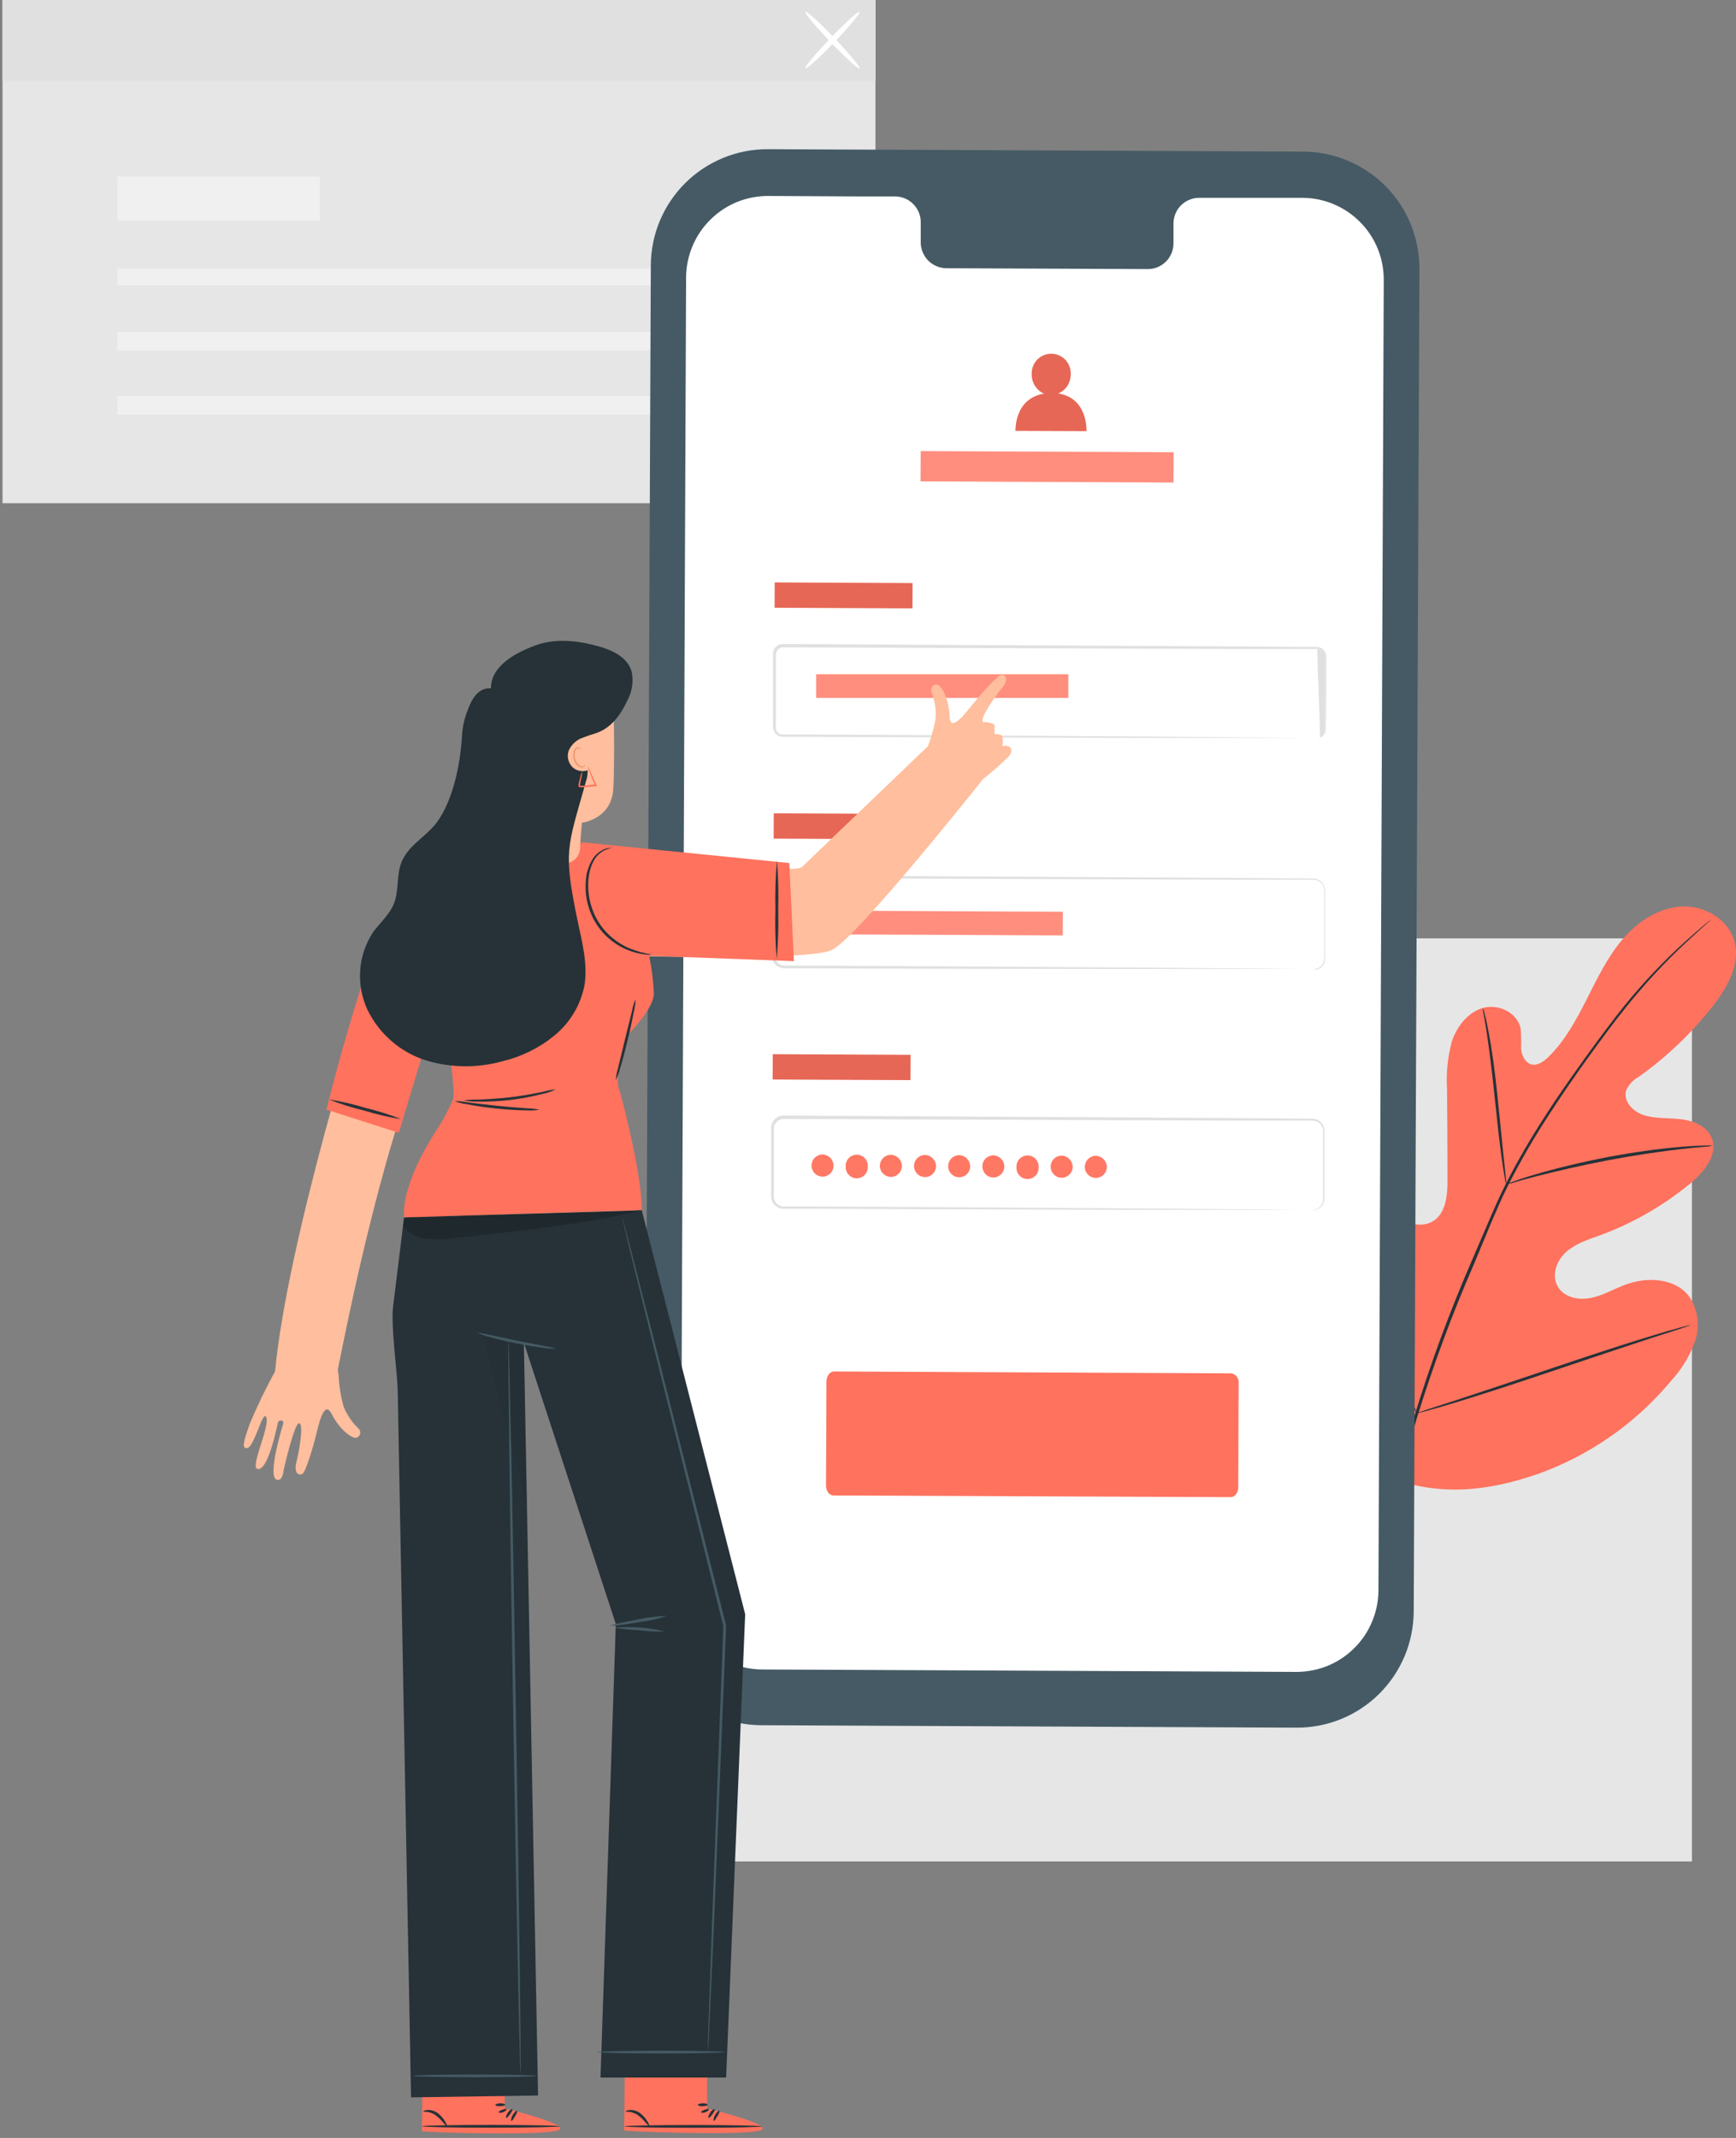 <svg xmlns="http://www.w3.org/2000/svg" xmlns:xlink="http://www.w3.org/1999/xlink" width="186" height="229" viewBox="0 0 186 229" fill="none"><rect x="0" y="0" width="186" height="229" fill="#808080" stroke="none"/><g opacity="1"  transform="translate(0 0)  rotate(0)"><g opacity="1"  transform="translate(0.27 0)  rotate(0)"><path id="路径" fill-rule="evenodd" style="fill:#F0F0F0" opacity="1" d="M163.83 119.39L163.83 114.66L142.13 114.66L142.13 119.39L163.83 119.39Z"></path><path id="路径" fill-rule="evenodd" style="fill:#E6E6E6" opacity="1" d="M93.53 53.9L93.53 0L0 0L0 53.9L93.53 53.9Z"></path><path id="路径" fill-rule="evenodd" style="fill:#F0F0F0" opacity="1" d="M74.41 30.58L74.41 28.76L12.31 28.76L12.31 30.58L74.41 30.58Z"></path><path id="路径" fill-rule="evenodd" style="fill:#F0F0F0" opacity="1" d="M78.69 37.54L78.69 35.55L12.31 35.55L12.31 37.54L78.69 37.54Z"></path><path id="路径" fill-rule="evenodd" style="fill:#F0F0F0" opacity="1" d="M78.69 44.41L78.69 42.42L12.31 42.42L12.31 44.41L78.69 44.41Z"></path><path id="路径" fill-rule="evenodd" style="fill:#F0F0F0" opacity="1" d="M34.01 23.63L34.01 18.9L12.31 18.9L12.31 23.63L34.01 23.63Z"></path><path id="路径" fill-rule="evenodd" style="fill:#E0E0E0" opacity="1" d="M93.53 8.67L93.53 0L0 0L0 8.67L93.53 8.67Z"></path><path id="路径" fill-rule="evenodd" style="fill:#FFFFFF" opacity="1" d="M91.83 1.26C91.72 1.14 90.31 2.41 88.71 4.09C87.1 5.76 85.9 7.21 86.02 7.32C86.13 7.43 87.54 6.17 89.14 4.5C90.75 2.83 91.95 1.37 91.83 1.26Z"></path><path id="路径" fill-rule="evenodd" style="fill:#FFFFFF" opacity="1" d="M86.02 1.26C85.9 1.37 87.1 2.82 88.71 4.5C90.32 6.18 91.72 7.45 91.83 7.33C91.95 7.22 90.75 5.77 89.14 4.09C87.53 2.41 86.14 1.14 86.02 1.26Z"></path><path id="路径" fill-rule="evenodd" style="fill:#E6E6E6" opacity="1" d="M181.01 199.38L181.01 100.51L70.57 100.51L70.57 199.38L181.01 199.38Z"></path></g><g opacity="1"  transform="translate(138.28 97.09)  rotate(0)"><path id="路径" fill-rule="evenodd" style="fill:#FF725E" opacity="1" d="M45.12 24.8C44.61 23.54 43.17 22.95 41.82 22.79C40.47 22.63 39.08 22.76 37.8 22.34C36.67 21.97 35.58 20.83 35.96 19.68C36.24 19.07 36.71 18.57 37.3 18.25C40.31 16.11 42.99 13.55 45.27 10.64C46.78 8.68 48.19 6.22 47.57 3.81C46.95 1.39 44.36 -0.13 41.87 0.01C39.39 0.15 37.16 1.65 35.55 3.54C33.95 5.43 32.85 7.71 31.73 9.93C30.61 12.14 29.4 14.39 27.63 16.11C27.12 16.62 26.42 17.12 25.74 16.9C25.07 16.68 24.74 15.89 24.69 15.18C24.72 14.46 24.71 13.75 24.64 13.04C24.27 11.36 22.25 10.41 20.62 10.87C19 11.33 17.81 12.84 17.27 14.48C16.83 16.14 16.65 17.86 16.76 19.57C16.79 22.77 16.81 25.97 16.81 29.18C16.83 30.9 16.65 32.95 15.16 33.77C14.07 34.37 12.71 34.02 11.62 33.45C9.93 32.57 8.52 31.23 7.57 29.58C6.85 28.35 6.29 26.86 5.01 26.25C3.47 25.53 1.55 26.57 0.73 28.08C-0.09 29.59 0.09 31.42 0.04 33.14C-0.31 43.48 1.7 54.98 10.57 61.18L10.57 61.19C16 63.18 21.08 62.67 26.55 60.77C32.06 58.79 36.95 55.37 40.71 50.88C41.85 49.65 42.74 48.21 43.31 46.63C43.6 45.84 43.69 45 43.59 44.16C43.49 43.33 43.2 42.53 42.74 41.83C41.25 39.79 38.21 39.63 35.85 40.52C34.58 40.99 33.41 41.71 32.08 41.95C30.75 42.2 29.17 41.82 28.56 40.6C27.94 39.39 28.55 37.85 29.58 36.96C30.6 36.08 31.92 35.67 33.19 35.21C36.72 33.91 40.01 32.01 42.91 29.6C44.35 28.39 45.82 26.56 45.12 24.8Z"></path><path id="路径" fill-rule="evenodd" style="fill:#263238" opacity="1" d="M10.5 78.58C10.28 75.34 10.33 72.1 10.66 68.88C11.18 64.1 12.14 59.38 13.53 54.79C15.27 49.17 17.31 43.66 19.66 38.27L21.44 33.99C22.04 32.59 22.63 31.21 23.29 29.9C24.57 27.38 25.98 24.93 27.52 22.56C28.97 20.31 30.43 18.2 31.84 16.24C33.26 14.28 34.58 12.48 35.86 10.89C37.87 8.37 40.06 6 42.42 3.81C43.25 3.03 43.91 2.45 44.36 2.04L44.87 1.59C44.99 1.49 45.04 1.43 45.04 1.43C44.96 1.47 44.89 1.52 44.83 1.58L44.29 2.01C43.83 2.4 43.16 2.97 42.31 3.73C39.91 5.9 37.69 8.25 35.66 10.76C34.39 12.35 33.04 14.16 31.64 16.1C30.25 18.04 28.76 20.12 27.29 22.42C25.74 24.79 24.31 27.25 23.03 29.78C22.36 31.1 21.76 32.48 21.16 33.88L19.33 38.14C16.99 43.54 14.95 49.07 13.23 54.7C11.85 59.32 10.91 64.06 10.42 68.85C10.11 72.09 10.09 75.34 10.36 78.58C10.47 79.73 10.58 80.64 10.68 81.21C10.73 81.5 10.76 81.72 10.79 81.89C10.8 81.97 10.82 82.04 10.84 82.12L10.84 81.88C10.82 81.72 10.8 81.49 10.76 81.2C10.68 80.6 10.59 79.73 10.5 78.58Z"></path><path id="路径" fill-rule="evenodd" style="fill:#263238" opacity="1" d="M22.84 26.98C22.66 25.19 22.43 22.9 22.16 20.28C21.89 17.66 21.57 15.32 21.24 13.59C21.08 12.74 20.94 12.06 20.81 11.59C20.77 11.34 20.7 11.1 20.6 10.87C20.6 11.12 20.63 11.37 20.7 11.62C20.78 12.09 20.89 12.78 21.03 13.63C21.28 15.33 21.58 17.7 21.85 20.31C22.12 22.93 22.38 25.29 22.62 27.01C22.74 27.88 22.85 28.55 22.94 29.03C22.97 29.28 23.02 29.52 23.1 29.76C23.12 29.51 23.1 29.26 23.06 29.01C23 28.47 22.93 27.78 22.84 26.98Z"></path><path id="路径" fill-rule="evenodd" style="fill:#263238" opacity="1" d="M44.35 25.74C44.64 25.73 44.92 25.7 45.2 25.64C44.91 25.6 44.61 25.59 44.32 25.61C43.74 25.62 42.92 25.66 41.9 25.74C39.27 25.97 36.66 26.34 34.06 26.83C31 27.42 28.26 28.1 26.3 28.68C25.33 28.96 24.55 29.22 24.01 29.41C23.72 29.5 23.45 29.61 23.18 29.74C23.47 29.7 23.76 29.63 24.04 29.53C24.56 29.38 25.36 29.15 26.34 28.9C28.31 28.4 31.05 27.75 34.1 27.17C37.15 26.6 39.93 26.2 41.95 25.98C42.96 25.86 43.78 25.79 44.35 25.74Z"></path><path id="路径" fill-rule="evenodd" style="fill:#263238" opacity="1" d="M2.93 27.17L2.55 26.37C2.51 26.27 2.46 26.18 2.4 26.1C2.42 26.2 2.45 26.3 2.49 26.4L2.81 27.22C3.12 27.98 3.53 28.99 4.02 30.24C5.03 32.79 6.36 36.33 7.81 40.26C9.26 44.19 10.62 47.72 11.68 50.25C12.21 51.51 12.65 52.54 12.98 53.23L13.36 54.03C13.4 54.13 13.45 54.22 13.51 54.3C13.49 54.2 13.46 54.1 13.42 54C13.33 53.75 13.22 53.51 13.09 53.18C12.79 52.42 12.38 51.41 11.89 50.16C10.88 47.61 9.55 44.07 8.1 40.14C6.65 36.21 5.29 32.68 4.23 30.15C3.7 28.89 3.25 27.86 2.93 27.17Z"></path><path id="路径" fill-rule="evenodd" style="fill:#263238" opacity="1" d="M14.68 54C15.43 53.8 16.51 53.49 17.85 53.08C20.52 52.27 24.2 51.07 28.22 49.71C32.24 48.36 35.9 47.13 38.56 46.26L41.7 45.25L42.55 44.96C42.65 44.93 42.75 44.89 42.84 44.84C42.73 44.85 42.63 44.87 42.53 44.9L41.66 45.13C40.9 45.33 39.83 45.64 38.49 46.05C35.82 46.86 32.14 48.06 28.12 49.42C24.1 50.77 20.44 52 17.78 52.87L14.64 53.88L13.79 54.17C13.69 54.2 13.59 54.24 13.5 54.29C13.61 54.28 13.71 54.26 13.81 54.23L14.68 54Z"></path></g><g opacity="1"  transform="translate(69.12 15.98)  rotate(0)"><path id="路径" fill-rule="evenodd" style="fill:#455A64" opacity="1" d="M4.31 3.62C3.14 4.77 2.22 6.15 1.58 7.66C0.95 9.17 0.62 10.8 0.61 12.44L0 156.25C-0.01 159.56 1.29 162.75 3.62 165.1C5.95 167.46 9.12 168.79 12.43 168.81L69.8 169.07C71.44 169.08 73.07 168.76 74.59 168.14C76.11 167.52 77.49 166.6 78.65 165.45C79.82 164.29 80.74 162.91 81.38 161.4C82.01 159.89 82.34 158.26 82.35 156.62L82.96 12.81C82.97 9.5 81.67 6.32 79.34 3.96C77 1.61 73.83 0.28 70.52 0.26L13.16 0C11.52 -0.01 9.89 0.31 8.37 0.93C6.86 1.55 5.47 2.46 4.31 3.62Z"></path><path id="路径" fill-rule="evenodd" style="fill:#FFFFFF" opacity="1" d="M29.53 9.91L29.53 7.89C29.55 7.16 29.28 6.45 28.77 5.92C28.27 5.39 27.58 5.08 26.84 5.06L22.93 5.06L13.2 5.01C10.88 5 8.66 5.9 7.01 7.53C5.36 9.15 4.42 11.36 4.39 13.68L3.82 154.05C3.81 155.2 4.04 156.34 4.47 157.4C4.91 158.46 5.54 159.43 6.35 160.24C7.16 161.06 8.12 161.71 9.18 162.15C10.24 162.6 11.38 162.83 12.53 162.84L69.77 163.1C70.92 163.1 72.06 162.88 73.13 162.45C74.19 162.01 75.16 161.37 75.97 160.56C76.79 159.76 77.44 158.79 77.88 157.73C78.33 156.67 78.56 155.54 78.57 154.39L79.14 14.01C79.15 11.69 78.25 9.46 76.61 7.81C74.98 6.16 72.76 5.22 70.44 5.21L59.32 5.21C58.96 5.21 58.6 5.29 58.27 5.44C57.94 5.58 57.63 5.79 57.38 6.05C57.13 6.31 56.93 6.62 56.8 6.96C56.67 7.3 56.6 7.66 56.61 8.02L56.61 10.04C56.62 10.4 56.55 10.76 56.42 11.09C56.29 11.43 56.09 11.74 55.84 12C55.59 12.26 55.28 12.47 54.95 12.62C54.62 12.76 54.26 12.84 53.9 12.84L32.23 12.75C31.49 12.73 30.8 12.42 30.29 11.89C29.79 11.35 29.51 10.64 29.53 9.91Z"></path><path id="路径" fill-rule="evenodd" style="fill:#FF725E" opacity="1" d="M62.8 131.12L20.23 130.92C19.79 130.92 19.43 131.41 19.43 131.99L19.38 143.13C19.37 143.71 19.73 144.2 20.17 144.2L62.74 144.38C63.18 144.39 63.55 143.91 63.55 143.32L63.59 132.19C63.62 131.94 63.56 131.69 63.41 131.49C63.26 131.29 63.04 131.16 62.8 131.12Z"></path><path id="路径" fill-rule="evenodd" style="fill:#FF725E" opacity="1" d="M28.644 49.184L28.656 46.474L13.886 46.407L13.874 49.117L28.644 49.184Z"></path><path id="路径" fill-rule="evenodd" style="fill:#000000" opacity="0.1" d="M28.644 49.184L28.656 46.474L13.886 46.407L13.874 49.117L28.644 49.184Z"></path><g opacity="1"  transform="translate(13.69 53)  rotate(0)"><path id="路径" fill-rule="evenodd" style="fill:#E0E0E0" opacity="1" d="M58.56,10.05c0,0.01 -0.01,0.01 -0.01,0.01c0,0 0.01,0 0.01,-0.01zM58.55,10.06c-0.09,0.04 -0.18,0.06 -0.28,0.06c0.09,-0.01 0.19,-0.03 0.28,-0.06zM58.56,10.05c0.02,0 0.04,-0.02 0.05,-0.02v0.01c-0.02,0.01 -0.03,0.01 -0.05,0.01zM58.61,10.03c0.06,-0.4 -0.34,-9.44 -0.27,-9.5c0.13,0.01 0.26,0.04 0.38,0.1c0.12,0.06 0.22,0.15 0.3,0.25c0.14,0.23 0.2,0.5 0.16,0.76c0,0.27 0,0.54 0,0.8c0,1.05 0,2.01 0,2.87c0,1.71 0,3.04 0,3.95c-0.01,0.17 -0.07,0.34 -0.17,0.47c-0.05,0.07 -0.11,0.13 -0.17,0.18c-0.07,0.04 -0.14,0.08 -0.21,0.11c-0.01,0 -0.01,0 -0.02,0.01z"></path><path id="路径" fill-rule="evenodd" style="fill:#E0E0E0" opacity="1" d="M52.96 10.02L38.41 9.9L16.81 9.77L4.06 9.7L1.13 9.7C1.01 9.7 0.89 9.68 0.78 9.64C0.67 9.59 0.57 9.52 0.49 9.43C0.42 9.34 0.36 9.24 0.33 9.12C0.31 8.85 0.31 8.58 0.33 8.32C0.33 7.74 0.33 7.17 0.33 6.59C0.33 5.44 0.33 4.3 0.33 3.15C0.33 2.57 0.33 2 0.33 1.42C0.29 1.16 0.34 0.9 0.48 0.67C0.55 0.57 0.65 0.49 0.76 0.44C0.87 0.38 0.99 0.35 1.11 0.36L49.14 0.53L57.44 0.53L58.34 0.53C58.47 0.54 58.6 0.57 58.72 0.63C58.84 0.69 58.94 0.78 59.02 0.88C59.16 1.11 59.22 1.38 59.18 1.64C59.18 1.91 59.18 2.18 59.18 2.44C59.18 3.49 59.18 4.45 59.18 5.31C59.18 7.02 59.18 8.35 59.18 9.26C59.17 9.43 59.11 9.6 59.01 9.73C58.96 9.8 58.9 9.86 58.84 9.91C58.92 9.85 58.99 9.78 59.05 9.71C59.16 9.56 59.22 9.4 59.24 9.22C59.25 8.3 59.29 6.98 59.29 5.26C59.29 4.39 59.29 3.43 59.29 2.38C59.29 2.13 59.29 1.86 59.29 1.59C59.33 1.29 59.27 0.99 59.1 0.74C59.01 0.61 58.89 0.51 58.75 0.43C58.61 0.36 58.46 0.32 58.3 0.32L57.4 0.32L49.1 0.26L1.07 0C0.9 0 0.73 0.04 0.58 0.11C0.43 0.19 0.3 0.3 0.2 0.44C0.09 0.58 0.03 0.74 0.01 0.91C0 1.06 0 1.21 0.01 1.37C0.01 1.94 0.01 2.52 0.01 3.09C0.01 4.24 0.01 5.39 0.01 6.54C0.01 7.11 0.01 7.68 0.01 8.26L0.01 8.68C0 8.84 0.01 8.99 0.04 9.14C0.08 9.3 0.16 9.45 0.27 9.57C0.38 9.7 0.51 9.8 0.66 9.86C0.81 9.92 0.97 9.95 1.13 9.94L4.06 9.94L16.81 9.99L38.41 10.06L52.96 10.06L56.92 10.06L52.96 10.02Z"></path><path id="路径" fill-rule="evenodd" style="fill:#E0E0E0" opacity="1" d="M58.63,10.02c0.07,-0.03 0.14,-0.07 0.21,-0.11c-0.07,0.05 -0.15,0.1 -0.23,0.13c-0.02,0.01 -0.03,0.01 -0.05,0.01c0.03,-0.01 0.04,-0.02 0.07,-0.03zM58.55,10.06c0,0 0.01,0 0.01,-0.01c0,0.01 -0.01,0.01 -0.01,0.01z"></path><path id="路径" fill-rule="evenodd" style="fill:#E0E0E0" opacity="1" d="M58.27 10.12C58.37 10.12 58.46 10.1 58.55 10.06C58.46 10.09 58.36 10.11 58.27 10.12Z"></path></g><path id="路径" fill-rule="evenodd" style="fill:#FF725E" opacity="1" d="M45.34 58.77L45.34 56.24L18.33 56.24L18.33 58.77L45.34 58.77Z"></path><path id="路径" fill-rule="evenodd" style="fill:#FFFFFF" opacity="0.2" d="M45.34 58.77L45.34 56.24L18.33 56.24L18.33 58.77L45.34 58.77Z"></path><path id="路径" fill-rule="evenodd" style="fill:#FF725E" opacity="1" d="M28.544 73.913L28.556 71.204L13.786 71.136L13.774 73.846L28.544 73.913Z"></path><path id="路径" fill-rule="evenodd" style="fill:#000000" opacity="0.1" d="M28.544 73.913L28.556 71.204L13.786 71.136L13.774 73.846L28.544 73.913Z"></path><g opacity="1"  transform="translate(13.56 77.79)  rotate(0)"><path id="路径" fill-rule="evenodd" style="fill:#E0E0E0" opacity="1" d="M52.72 10.02L56.67 10.02L52.72 9.97L38.21 9.86L16.69 9.72L3.98 9.66L2.32 9.66L1.53 9.66C1.27 9.68 1.03 9.61 0.81 9.48C0.61 9.34 0.47 9.14 0.39 8.9C0.35 8.64 0.34 8.37 0.36 8.1C0.36 7.53 0.36 6.95 0.36 6.38C0.36 5.23 0.36 4.08 0.36 2.93C0.36 2.36 0.36 1.76 0.36 1.21C0.39 0.96 0.52 0.72 0.71 0.55C0.9 0.38 1.15 0.29 1.41 0.29L49.28 0.46L57.55 0.46C57.84 0.44 58.13 0.46 58.41 0.51C58.67 0.59 58.9 0.76 59.04 1C59.17 1.23 59.23 1.49 59.21 1.76L59.21 5.4C59.21 6.27 59.21 7.03 59.21 7.7C59.21 8.03 59.21 8.33 59.21 8.61C59.23 8.85 59.19 9.1 59.1 9.33C59.04 9.49 58.94 9.63 58.81 9.74C58.69 9.85 58.54 9.94 58.38 9.99C58.26 10.02 58.15 10.04 58.03 10.05C58.16 10.09 58.28 10.1 58.41 10.09C58.58 10.04 58.73 9.96 58.87 9.84C59 9.73 59.11 9.59 59.18 9.43C59.28 9.19 59.32 8.94 59.3 8.68C59.3 8.4 59.3 8.09 59.3 7.77C59.3 7.09 59.3 6.35 59.3 5.47C59.3 4.59 59.3 3.64 59.3 2.6C59.3 2.34 59.3 2.07 59.3 1.8C59.33 1.51 59.27 1.22 59.12 0.96C58.96 0.69 58.71 0.49 58.41 0.39C58.11 0.33 57.8 0.31 57.49 0.33L49.23 0.26L1.36 0C1.03 0 0.71 0.12 0.46 0.34C0.21 0.56 0.05 0.86 0.01 1.19C0.01 1.76 0.01 2.34 0.01 2.91C0.01 4.06 0.01 5.21 0.01 6.35C0.01 6.93 0.01 7.5 0.01 8.08C-0.01 8.37 0 8.67 0.06 8.96C0.14 9.27 0.33 9.53 0.59 9.71C0.85 9.88 1.16 9.97 1.47 9.95L3.97 9.95L16.68 9.99L38.21 10.02L52.72 10.02Z"></path></g><path id="路径" fill-rule="evenodd" style="fill:#FF725E" opacity="1" d="M28.434 99.713L28.446 97.004L13.676 96.936L13.664 99.647L28.434 99.713Z"></path><path id="路径" fill-rule="evenodd" style="fill:#000000" opacity="0.1" d="M28.434 99.713L28.446 97.004L13.676 96.936L13.664 99.647L28.434 99.713Z"></path><g opacity="1"  transform="translate(13.49 103.51)  rotate(0)"><path id="路径" fill-rule="evenodd" style="fill:#E0E0E0" opacity="1" d="M59.11 0.96C58.95 0.69 58.7 0.49 58.4 0.39C58.1 0.33 57.79 0.31 57.48 0.33L49.22 0.26L1.35 0C1.02 0 0.7 0.12 0.46 0.34C0.21 0.56 0.05 0.86 0.01 1.19C0.01 1.79 0.01 2.37 0.01 2.94C0.01 4.09 0.01 5.24 0.01 6.39C0.01 6.96 0.01 7.54 0.01 8.11C-0.01 8.41 0 8.7 0.06 8.99C0.14 9.3 0.33 9.57 0.59 9.75C0.85 9.92 1.16 10 1.47 9.98L3.97 9.98L16.68 10.03L38.2 10.1L52.71 10.1L56.65 10.1L52.71 10.05L38.2 9.94L16.68 9.8L3.97 9.74L1.47 9.74C1.22 9.75 0.97 9.69 0.76 9.55C0.56 9.41 0.41 9.21 0.34 8.98C0.3 8.71 0.29 8.45 0.31 8.18C0.31 7.6 0.31 7.03 0.31 6.46C0.31 5.31 0.31 4.16 0.31 3.01C0.31 2.44 0.31 1.86 0.31 1.29C0.34 1.03 0.47 0.8 0.66 0.63C0.85 0.46 1.1 0.36 1.36 0.36L49.23 0.54L57.49 0.54C57.78 0.52 58.07 0.54 58.36 0.59C58.62 0.67 58.84 0.84 58.98 1.07C59.12 1.3 59.18 1.57 59.15 1.83L59.15 5.48C59.15 6.35 59.15 7.12 59.15 7.78C59.15 8.12 59.15 8.41 59.15 8.69C59.17 8.94 59.14 9.19 59.05 9.42C58.98 9.57 58.88 9.71 58.75 9.82C58.63 9.93 58.48 10.02 58.32 10.07C58.21 10.1 58.09 10.12 57.98 10.13C58.12 10.15 58.26 10.14 58.4 10.09C58.57 10.04 58.72 9.96 58.86 9.85C58.99 9.74 59.1 9.59 59.17 9.44C59.27 9.2 59.32 8.94 59.29 8.68C59.29 8.4 59.29 8.1 59.29 7.77C59.29 7.09 59.29 6.35 59.29 5.47C59.29 4.59 59.29 3.64 59.29 2.6C59.29 2.34 59.29 2.07 59.29 1.8C59.32 1.51 59.26 1.22 59.11 0.96Z"></path></g><path id="路径" fill-rule="evenodd" style="fill:#FF725E" opacity="1" d="M44.744 84.211L44.756 81.681L17.746 81.559L17.734 84.089L44.744 84.211Z"></path><path id="路径" fill-rule="evenodd" style="fill:#FFFFFF" opacity="0.2" d="M44.744 84.211L44.756 81.681L17.746 81.559L17.734 84.089L44.744 84.211Z"></path><path id="路径" fill-rule="evenodd" style="fill:#FF725E" opacity="1" d="M17.94 108.37C17.84 108.58 17.81 108.82 17.84 109.04C17.88 109.27 17.98 109.49 18.14 109.66C18.29 109.83 18.49 109.95 18.72 110.01C18.94 110.07 19.18 110.06 19.39 109.99C19.61 109.91 19.81 109.77 19.95 109.59C20.09 109.4 20.17 109.18 20.19 108.95C20.2 108.63 20.09 108.32 19.88 108.08C19.66 107.84 19.36 107.7 19.04 107.68C18.81 107.67 18.58 107.74 18.39 107.86C18.19 107.98 18.03 108.16 17.94 108.37Z"></path><path id="路径" fill-rule="evenodd" style="fill:#FF725E" opacity="1" d="M22.2 107.8C22.05 107.86 21.92 107.96 21.81 108.08C21.7 108.19 21.61 108.33 21.56 108.49C21.5 108.64 21.48 108.8 21.49 108.96C21.48 109.13 21.5 109.29 21.56 109.44C21.61 109.6 21.7 109.74 21.81 109.85C21.92 109.97 22.05 110.07 22.2 110.13C22.35 110.2 22.51 110.23 22.68 110.23C22.84 110.23 23 110.2 23.15 110.13C23.3 110.07 23.43 109.97 23.54 109.85C23.65 109.74 23.74 109.6 23.79 109.44C23.85 109.29 23.87 109.13 23.86 108.96C23.87 108.8 23.85 108.64 23.79 108.49C23.74 108.33 23.65 108.19 23.54 108.08C23.43 107.96 23.3 107.86 23.15 107.8C23 107.73 22.84 107.7 22.68 107.7C22.51 107.7 22.35 107.73 22.2 107.8Z"></path><path id="路径" fill-rule="evenodd" style="fill:#FF725E" opacity="1" d="M25.71 107.89C25.51 108.01 25.35 108.19 25.26 108.4C25.16 108.61 25.13 108.85 25.16 109.07C25.2 109.3 25.3 109.52 25.46 109.69C25.61 109.86 25.81 109.98 26.04 110.04C26.26 110.1 26.5 110.09 26.72 110.02C26.93 109.94 27.13 109.8 27.27 109.62C27.41 109.43 27.49 109.21 27.51 108.98C27.52 108.66 27.41 108.35 27.19 108.11C26.98 107.87 26.68 107.73 26.36 107.71C26.13 107.7 25.9 107.77 25.71 107.89Z"></path><path id="路径" fill-rule="evenodd" style="fill:#FF725E" opacity="1" d="M29.12 109.71C29.27 109.88 29.47 110 29.7 110.06C29.92 110.12 30.16 110.11 30.38 110.04C30.59 109.96 30.79 109.82 30.93 109.64C31.07 109.45 31.15 109.23 31.17 109C31.18 108.68 31.07 108.37 30.85 108.13C30.64 107.89 30.34 107.75 30.02 107.73C29.79 107.72 29.56 107.79 29.37 107.91C29.17 108.03 29.01 108.21 28.92 108.42C28.82 108.63 28.79 108.87 28.82 109.09C28.86 109.32 28.96 109.54 29.12 109.71Z"></path><path id="路径" fill-rule="evenodd" style="fill:#FF725E" opacity="1" d="M32.78 109.73C32.93 109.9 33.14 110.03 33.36 110.08C33.58 110.14 33.82 110.13 34.04 110.05C34.26 109.98 34.45 109.84 34.59 109.65C34.73 109.47 34.81 109.25 34.83 109.02C34.84 108.7 34.73 108.39 34.51 108.15C34.3 107.91 34 107.77 33.68 107.75C33.45 107.74 33.22 107.81 33.03 107.93C32.83 108.05 32.67 108.23 32.58 108.44C32.48 108.65 32.45 108.89 32.48 109.12C32.52 109.35 32.62 109.56 32.78 109.73Z"></path><path id="路径" fill-rule="evenodd" style="fill:#FF725E" opacity="1" d="M38.49 109.04C38.5 108.71 38.38 108.4 38.16 108.16C37.94 107.92 37.64 107.78 37.31 107.77C37.08 107.77 36.86 107.84 36.67 107.96C36.47 108.09 36.32 108.27 36.23 108.48C36.14 108.69 36.11 108.93 36.15 109.15C36.19 109.38 36.29 109.59 36.45 109.76C36.6 109.93 36.81 110.05 37.03 110.11C37.25 110.16 37.49 110.15 37.71 110.07C37.92 109.99 38.11 109.86 38.25 109.67C38.39 109.49 38.47 109.27 38.49 109.04Z"></path><path id="路径" fill-rule="evenodd" style="fill:#FF725E" opacity="1" d="M40.11 108.16C40 108.27 39.91 108.41 39.86 108.57C39.8 108.72 39.78 108.88 39.79 109.04C39.78 109.21 39.8 109.37 39.86 109.52C39.91 109.68 40 109.82 40.11 109.93C40.22 110.05 40.35 110.15 40.5 110.21C40.65 110.28 40.81 110.31 40.98 110.31C41.14 110.31 41.3 110.28 41.45 110.21C41.6 110.15 41.73 110.05 41.84 109.93C41.95 109.82 42.04 109.68 42.09 109.52C42.15 109.37 42.17 109.21 42.16 109.04C42.17 108.88 42.15 108.72 42.09 108.57C42.04 108.41 41.95 108.27 41.84 108.16C41.73 108.04 41.6 107.94 41.45 107.88C41.3 107.81 41.14 107.78 40.98 107.78C40.81 107.78 40.65 107.81 40.5 107.88C40.35 107.94 40.22 108.04 40.11 108.16Z"></path><path id="路径" fill-rule="evenodd" style="fill:#FF725E" opacity="1" d="M45.03 110.1C45.24 110.02 45.43 109.89 45.57 109.7C45.71 109.52 45.79 109.3 45.81 109.07C45.82 108.74 45.7 108.43 45.48 108.19C45.26 107.95 44.96 107.81 44.63 107.8C44.4 107.8 44.18 107.87 43.99 107.99C43.79 108.12 43.64 108.3 43.55 108.51C43.46 108.72 43.43 108.96 43.47 109.18C43.51 109.41 43.61 109.62 43.77 109.79C43.92 109.96 44.13 110.08 44.35 110.14C44.57 110.19 44.81 110.18 45.03 110.1Z"></path><path id="路径" fill-rule="evenodd" style="fill:#FF725E" opacity="1" d="M48.68 110.12C48.9 110.05 49.09 109.91 49.23 109.72C49.37 109.54 49.45 109.32 49.47 109.09C49.48 108.77 49.37 108.46 49.15 108.22C48.94 107.98 48.64 107.84 48.32 107.82C48.09 107.81 47.86 107.88 47.67 108C47.47 108.12 47.31 108.3 47.22 108.51C47.12 108.72 47.09 108.96 47.12 109.19C47.16 109.42 47.26 109.63 47.42 109.8C47.57 109.97 47.78 110.1 48 110.15C48.22 110.21 48.46 110.2 48.68 110.12Z"></path><g opacity="0.2"  transform="translate(17.83 107.68)  rotate(0)"><path id="路径" fill-rule="evenodd" style="fill:#FFFFFF" opacity="0.2" d="M0.31 1.98C0.46 2.15 0.66 2.27 0.89 2.33C1.11 2.39 1.35 2.38 1.56 2.31C1.78 2.23 1.98 2.09 2.12 1.91C2.26 1.72 2.34 1.5 2.36 1.27C2.37 0.95 2.26 0.64 2.05 0.4C1.83 0.16 1.53 0.02 1.21 0C0.98 -0.01 0.75 0.06 0.56 0.18C0.36 0.3 0.2 0.48 0.11 0.69C0.01 0.9 -0.02 1.14 0.01 1.36C0.05 1.59 0.15 1.81 0.31 1.98Z"></path><path id="路径" fill-rule="evenodd" style="fill:#FFFFFF" opacity="0.2" d="M5.96 0.81C5.91 0.65 5.82 0.51 5.71 0.4C5.6 0.28 5.47 0.18 5.32 0.12C5.17 0.05 5.01 0.02 4.85 0.02C4.68 0.02 4.52 0.05 4.37 0.12C4.22 0.18 4.09 0.28 3.98 0.4C3.87 0.51 3.78 0.65 3.73 0.81C3.67 0.96 3.65 1.12 3.66 1.28C3.65 1.45 3.67 1.61 3.73 1.76C3.78 1.92 3.87 2.06 3.98 2.17C4.09 2.29 4.22 2.39 4.37 2.45C4.52 2.52 4.68 2.55 4.85 2.55C5.01 2.55 5.17 2.52 5.32 2.45C5.47 2.39 5.6 2.29 5.71 2.17C5.82 2.06 5.91 1.92 5.96 1.76C6.02 1.61 6.04 1.45 6.03 1.28C6.04 1.12 6.02 0.96 5.96 0.81Z"></path><path id="路径" fill-rule="evenodd" style="fill:#FFFFFF" opacity="0.2" d="M9.68 1.3C9.69 0.98 9.58 0.67 9.36 0.43C9.15 0.19 8.85 0.05 8.53 0.03C8.3 0.02 8.07 0.09 7.88 0.21C7.68 0.33 7.52 0.51 7.43 0.72C7.33 0.93 7.3 1.17 7.33 1.39C7.37 1.62 7.47 1.84 7.63 2.01C7.78 2.18 7.98 2.3 8.21 2.36C8.43 2.42 8.67 2.41 8.89 2.34C9.1 2.26 9.3 2.12 9.44 1.94C9.58 1.75 9.66 1.53 9.68 1.3Z"></path><path id="路径" fill-rule="evenodd" style="fill:#FFFFFF" opacity="0.2" d="M10.99 1.41C11.03 1.64 11.13 1.86 11.29 2.03C11.44 2.2 11.64 2.32 11.87 2.38C12.09 2.44 12.33 2.43 12.55 2.36C12.76 2.28 12.96 2.14 13.1 1.96C13.24 1.77 13.32 1.55 13.34 1.32C13.35 1 13.24 0.69 13.02 0.45C12.81 0.21 12.51 0.07 12.19 0.05C11.96 0.04 11.73 0.11 11.54 0.23C11.34 0.35 11.18 0.53 11.09 0.74C10.99 0.95 10.96 1.19 10.99 1.41Z"></path><path id="路径" fill-rule="evenodd" style="fill:#FFFFFF" opacity="0.2" d="M14.75 0.76C14.65 0.97 14.62 1.21 14.65 1.44C14.69 1.67 14.79 1.88 14.95 2.05C15.1 2.22 15.31 2.35 15.53 2.4C15.75 2.46 15.99 2.45 16.21 2.37C16.43 2.3 16.62 2.16 16.76 1.97C16.9 1.79 16.98 1.57 17 1.34C17.01 1.02 16.9 0.71 16.68 0.47C16.47 0.23 16.17 0.09 15.85 0.07C15.62 0.06 15.39 0.13 15.2 0.25C15 0.37 14.84 0.55 14.75 0.76Z"></path><path id="路径" fill-rule="evenodd" style="fill:#FFFFFF" opacity="0.2" d="M18.62 2.08C18.77 2.25 18.98 2.37 19.2 2.43C19.42 2.48 19.66 2.47 19.88 2.39C20.09 2.31 20.28 2.18 20.42 1.99C20.56 1.81 20.64 1.59 20.66 1.36C20.67 1.03 20.55 0.72 20.33 0.48C20.11 0.24 19.81 0.1 19.48 0.09C19.25 0.09 19.03 0.16 18.84 0.28C18.64 0.41 18.49 0.59 18.4 0.8C18.31 1.01 18.28 1.25 18.32 1.47C18.36 1.7 18.46 1.91 18.62 2.08Z"></path><path id="路径" fill-rule="evenodd" style="fill:#FFFFFF" opacity="0.2" d="M24.26 1.84C24.32 1.69 24.34 1.53 24.33 1.36C24.34 1.2 24.32 1.04 24.26 0.89C24.21 0.73 24.12 0.59 24.01 0.48C23.9 0.36 23.77 0.26 23.62 0.2C23.47 0.13 23.31 0.1 23.15 0.1C22.98 0.1 22.82 0.13 22.67 0.2C22.52 0.26 22.39 0.36 22.28 0.48C22.17 0.59 22.08 0.73 22.03 0.89C21.97 1.04 21.95 1.2 21.96 1.36C21.95 1.53 21.97 1.69 22.03 1.84C22.08 2 22.17 2.14 22.28 2.25C22.39 2.37 22.52 2.47 22.67 2.53C22.82 2.6 22.98 2.63 23.15 2.63C23.31 2.63 23.47 2.6 23.62 2.53C23.77 2.47 23.9 2.37 24.01 2.25C24.12 2.14 24.21 2 24.26 1.84Z"></path><path id="路径" fill-rule="evenodd" style="fill:#FFFFFF" opacity="0.2" d="M27.98 1.39C27.99 1.06 27.87 0.75 27.65 0.51C27.43 0.27 27.13 0.13 26.8 0.12C26.57 0.12 26.35 0.19 26.16 0.31C25.96 0.44 25.81 0.62 25.72 0.83C25.63 1.04 25.6 1.28 25.64 1.5C25.68 1.73 25.78 1.94 25.94 2.11C26.09 2.28 26.3 2.4 26.52 2.46C26.74 2.51 26.98 2.5 27.2 2.42C27.41 2.34 27.6 2.21 27.74 2.02C27.88 1.84 27.96 1.62 27.98 1.39Z"></path><path id="路径" fill-rule="evenodd" style="fill:#FFFFFF" opacity="0.2" d="M31.32 0.54C31.11 0.3 30.81 0.16 30.49 0.14C30.26 0.13 30.03 0.2 29.84 0.32C29.64 0.44 29.48 0.62 29.39 0.83C29.29 1.04 29.26 1.28 29.29 1.51C29.33 1.74 29.43 1.95 29.59 2.12C29.74 2.29 29.95 2.42 30.17 2.47C30.39 2.53 30.63 2.52 30.85 2.44C31.07 2.37 31.26 2.23 31.4 2.04C31.54 1.86 31.62 1.64 31.64 1.41C31.65 1.09 31.54 0.78 31.32 0.54Z"></path></g><path id="路径" fill-rule="evenodd" style="fill:#FF725E" opacity="1" d="M39.68 30.17L47.29 30.2C47.29 30.2 47.47 26.65 44.27 26.17C44.67 25.99 45.01 25.71 45.25 25.34C45.48 24.97 45.6 24.54 45.6 24.11C45.61 23.83 45.57 23.54 45.47 23.28C45.37 23.01 45.22 22.77 45.03 22.56C44.83 22.36 44.6 22.19 44.34 22.08C44.08 21.97 43.79 21.91 43.51 21.91C43.23 21.91 42.95 21.97 42.68 22.08C42.42 22.19 42.19 22.36 41.99 22.56C41.8 22.77 41.65 23.01 41.55 23.28C41.45 23.54 41.41 23.83 41.42 24.11C41.41 24.55 41.54 24.98 41.77 25.35C42.01 25.72 42.35 26.02 42.75 26.19C39.54 26.68 39.68 30.17 39.68 30.17Z"></path><path id="路径" fill-rule="evenodd" style="fill:#000000" opacity="0.1" d="M44.27 26.17C44.67 25.99 45.01 25.71 45.25 25.34C45.48 24.97 45.6 24.54 45.6 24.11C45.61 23.83 45.57 23.54 45.47 23.28C45.37 23.01 45.22 22.77 45.03 22.56C44.83 22.36 44.6 22.19 44.34 22.08C44.08 21.97 43.79 21.91 43.51 21.91C43.23 21.91 42.95 21.97 42.68 22.08C42.42 22.19 42.19 22.36 41.99 22.56C41.8 22.77 41.65 23.01 41.55 23.28C41.45 23.54 41.41 23.83 41.42 24.11C41.41 24.55 41.54 24.98 41.77 25.35C42.01 25.72 42.35 26.02 42.75 26.19C39.54 26.68 39.68 30.17 39.68 30.17L47.29 30.2C47.29 30.2 47.47 26.65 44.27 26.17Z"></path><path id="路径" fill-rule="evenodd" style="fill:#FF725E" opacity="1" d="M56.612 35.701L56.627 32.462L29.527 32.339L29.513 35.578L56.612 35.701Z"></path><path id="路径" fill-rule="evenodd" style="fill:#FFFFFF" opacity="0.2" d="M56.612 35.701L56.627 32.462L29.527 32.339L29.513 35.578L56.612 35.701Z"></path></g><g opacity="1"  transform="translate(26.12 68.64)  rotate(0)"><path id="路径" fill-rule="evenodd" style="fill:#FF725E" opacity="1" d="M19.15 152.22L19.08 159.64L19.63 159.68C22.05 159.84 31.98 160.07 33.62 159.56C35.43 159 27.96 157.19 27.96 157.19L27.96 152.28L19.15 152.22Z"></path><path id="路径" fill-rule="evenodd" style="fill:#263238" opacity="1" d="M19.11 159.11C19.11 159.19 22.41 159.26 26.47 159.26C30.52 159.26 33.82 159.19 33.82 159.11C33.82 159.03 30.52 158.96 26.47 158.96C22.41 158.96 19.11 159.03 19.11 159.11Z"></path><path id="路径" fill-rule="evenodd" style="fill:#263238" opacity="1" d="M28.78 157.29C28.72 157.24 28.48 157.35 28.3 157.63C28.12 157.91 28.04 158.16 28.12 158.2C28.19 158.25 28.37 158.04 28.54 157.81C28.71 157.57 28.83 157.35 28.78 157.29Z"></path><path id="路径" fill-rule="evenodd" style="fill:#263238" opacity="1" d="M29.28 157.45C29.22 157.4 28.99 157.59 28.81 157.89C28.64 158.2 28.6 158.52 28.68 158.52C28.76 158.55 28.92 158.29 29.08 158.02C29.24 157.75 29.34 157.49 29.28 157.45Z"></path><path id="路径" fill-rule="evenodd" style="fill:#263238" opacity="1" d="M20.85 157.75C20.52 157.49 20.11 157.35 19.7 157.36C19.38 157.38 19.21 157.5 19.23 157.54C19.25 157.57 19.42 157.54 19.69 157.57C20.04 157.63 20.37 157.77 20.64 157.99C20.93 158.22 21.18 158.48 21.41 158.76C21.6 158.98 21.74 159.08 21.77 159.08C21.81 159.06 21.74 158.89 21.6 158.64C21.41 158.3 21.15 158 20.85 157.75Z"></path><path id="路径" fill-rule="evenodd" style="fill:#263238" opacity="1" d="M27.3 157.6C27.31 157.66 27.54 157.7 27.79 157.6C28.04 157.51 28.19 157.34 28.15 157.27C28.11 157.2 27.91 157.26 27.69 157.34C27.47 157.42 27.29 157.55 27.3 157.6Z"></path><path id="路径" fill-rule="evenodd" style="fill:#263238" opacity="1" d="M26.95 156.81C26.94 156.9 27.18 156.97 27.48 156.96C27.78 156.95 28.01 156.88 28.01 156.8C28 156.71 27.77 156.64 27.48 156.65C27.19 156.66 26.96 156.73 26.95 156.81Z"></path><path id="路径" fill-rule="evenodd" style="fill:#FF725E" opacity="1" d="M40.83 152.22L40.76 159.57L41.31 159.61C43.73 159.76 53.67 160.07 55.3 159.56C57.11 159 49.64 157.19 49.64 157.19L49.64 152.28L40.83 152.22Z"></path><path id="路径" fill-rule="evenodd" style="fill:#263238" opacity="1" d="M40.8 159.12C40.8 159.2 44.09 159.27 48.15 159.27C52.22 159.27 55.51 159.2 55.51 159.12C55.51 159.04 52.21 158.97 48.15 158.97C44.09 158.97 40.8 159.04 40.8 159.12Z"></path><path id="路径" fill-rule="evenodd" style="fill:#263238" opacity="1" d="M50.46 157.29C50.4 157.24 50.15 157.35 49.98 157.63C49.8 157.91 49.73 158.16 49.8 158.2C49.87 158.25 50.05 158.04 50.22 157.81C50.39 157.57 50.51 157.35 50.46 157.29Z"></path><path id="路径" fill-rule="evenodd" style="fill:#263238" opacity="1" d="M50.96 157.45C50.9 157.4 50.67 157.59 50.5 157.89C50.32 158.2 50.28 158.52 50.36 158.52C50.44 158.55 50.59 158.29 50.75 158.02C50.92 157.75 51.03 157.49 50.96 157.45Z"></path><path id="路径" fill-rule="evenodd" style="fill:#263238" opacity="1" d="M42.53 157.75C42.2 157.49 41.79 157.35 41.38 157.36C41.06 157.38 40.89 157.5 40.91 157.54C40.93 157.57 41.11 157.54 41.37 157.57C41.72 157.63 42.05 157.77 42.32 157.99C42.61 158.22 42.86 158.48 43.09 158.76C43.29 158.98 43.42 159.08 43.45 159.08C43.49 159.06 43.42 158.89 43.28 158.64C43.09 158.3 42.83 158 42.53 157.75Z"></path><path id="路径" fill-rule="evenodd" style="fill:#263238" opacity="1" d="M48.98 157.6C48.99 157.66 49.22 157.7 49.47 157.6C49.72 157.51 49.87 157.34 49.83 157.27C49.79 157.2 49.59 157.26 49.37 157.34C49.15 157.42 48.97 157.55 48.98 157.6Z"></path><path id="路径" fill-rule="evenodd" style="fill:#263238" opacity="1" d="M48.65 156.81C48.64 156.9 48.87 156.97 49.17 156.96C49.47 156.95 49.7 156.88 49.7 156.8C49.7 156.71 49.46 156.64 49.17 156.65C48.89 156.66 48.66 156.73 48.65 156.81Z"></path><path id="路径" fill-rule="evenodd" style="fill:#FFBE9D" opacity="1" d="M11.97 85.37C12.08 85.36 12.19 85.31 12.28 85.24C12.36 85.16 12.43 85.06 12.46 84.95C12.49 84.84 12.48 84.73 12.45 84.62C12.41 84.51 12.34 84.41 12.25 84.34C11.82 83.92 11.44 83.44 11.14 82.91C10.87 82.5 10.68 82.04 10.57 81.56C10.34 80.61 10.2 79.64 10.16 78.66L10.07 78.08C11.36 71.71 15.06 53.02 20.41 41.08L22.6 45.59L23.56 48.94L17.71 63.37L42.65 63.04L38.93 48.72L43.45 33.79C48.33 33.9 60.88 34.08 62.97 33.13C65.6 31.98 79.21 14.8 79.21 14.8C80.1 14.11 80.94 13.37 81.75 12.59C81.75 12.59 82.58 11.9 82.08 11.38C81.85 11.15 81.28 11.26 81.28 11.26C81.34 10.93 81.34 10.59 81.28 10.26C81.18 9.94 80.45 10 80.45 10C80.42 9.73 80.42 9.46 80.45 9.19C80.46 9.13 80.45 9.07 80.42 9.02C80.39 8.96 80.34 8.92 80.29 8.9C79.95 8.76 79.58 8.69 79.21 8.7C78.77 8.38 80.56 5.87 81.22 5.07C81.89 4.27 81.77 3.64 81.18 3.64C80.77 3.64 78.68 6.05 78.04 6.86C77.39 7.67 75.69 9.92 75.63 8.13C75.57 6.33 74.85 4.97 74.4 4.74C73.94 4.51 73.46 5.05 73.71 5.55C73.92 6.12 74.06 6.72 74.11 7.32C74.17 7.8 74.15 8.29 74.04 8.77C73.85 9.65 73.6 10.52 73.27 11.36L73.22 11.36C73.22 11.36 60.69 23.39 59.79 24.24C58.98 25.01 42.69 23.33 39.42 22.98C38.31 22.82 37.19 22.74 36.07 22.75C34.65 22.82 34.4 23.02 32.98 23.03C29.41 23.07 25.85 23.39 22.33 23.97C20.74 24.24 19.25 24.95 18.03 26C16.81 27.06 15.9 28.44 15.41 29.98C12.12 40.26 4.66 64.59 3.35 78.26C2.35 80.06 1.46 81.92 0.66 83.82C-0.26 86.33 -0.04 86.42 0.27 86.47C1.11 86.63 2.06 82.12 2.42 83.21C2.77 84.3 0.61 88.59 1.49 88.71C2.64 88.88 3.55 84.12 3.66 83.74C3.77 83.36 4.34 83.48 4.23 83.84C4.07 84.34 2.45 89.7 3.58 89.87C4.2 89.97 4.27 88.83 4.27 88.83C4.27 88.83 5.42 83.71 5.94 83.81C6.46 83.91 5.9 86.94 5.64 87.95C5.38 88.96 5.74 89.47 6.28 89.23C6.65 89.05 7.53 85.98 7.77 84.98C8.01 83.98 8.61 81.21 9.42 82.82C10.23 84.42 11.46 85.35 11.97 85.37Z"></path><path id="路径" fill-rule="evenodd" style="fill:#FF725E" opacity="1" d="M41.17 42.18C41.17 42.18 44.04 39.26 43.93 37.75C43.88 36.4 43.71 35.06 43.43 33.73L58.94 34.31L58.45 23.8L36.18 21.57C35.41 23.76 28.39 22.68 28.39 22.68C20.82 22.94 20.35 24.33 17.21 26.77C14.06 29.22 8.85 50.21 8.85 50.21L16.61 52.7C17.34 50.23 21.05 38.02 21.05 38.02C21.05 38.02 22.88 47.97 22.4 49.17C21.95 50.2 21.43 51.19 20.83 52.14C16.61 58.55 17.17 61.76 17.17 61.76L42.64 60.98C42.69 57.42 40.59 49.14 40.15 47.82C39.71 46.5 41.17 42.18 41.17 42.18Z"></path><path id="路径" fill-rule="evenodd" style="fill:#263238" opacity="1" d="M27.13 49.8C25.88 49.67 24.74 49.53 23.93 49.43C23.49 49.34 23.04 49.3 22.59 49.3C23.01 49.46 23.45 49.58 23.89 49.63C24.7 49.8 25.84 49.97 27.1 50.1C28.36 50.23 29.5 50.29 30.33 50.29C30.78 50.32 31.23 50.3 31.67 50.22C31.23 50.13 30.79 50.08 30.34 50.07C29.52 50.01 28.38 49.93 27.13 49.8Z"></path><path id="路径" fill-rule="evenodd" style="fill:#263238" opacity="1" d="M28.52 48.89C27.15 49.05 25.91 49.11 25.01 49.14C24.52 49.13 24.03 49.16 23.55 49.22C24.03 49.32 24.52 49.37 25.01 49.35C27.38 49.4 29.74 49.12 32.03 48.52C32.51 48.43 32.98 48.27 33.42 48.05C32.93 48.1 32.44 48.19 31.96 48.32C31.1 48.5 29.88 48.73 28.52 48.89Z"></path><path id="路径" fill-rule="evenodd" style="fill:#263238" opacity="1" d="M40.84 42.7C40.56 43.83 40.32 44.87 40.1 45.76C39.97 46.18 39.89 46.61 39.86 47.05C40.06 46.66 40.21 46.24 40.31 45.82C40.56 45.07 40.84 43.97 41.13 42.77C41.42 41.58 41.65 40.49 41.8 39.69C41.91 39.26 41.97 38.83 41.98 38.39C41.8 38.79 41.67 39.21 41.6 39.64C41.38 40.54 41.11 41.57 40.84 42.7Z"></path><path id="路径" fill-rule="evenodd" style="fill:#263238" opacity="1" d="M9.11 49.12C10.36 49.62 11.65 50.02 12.96 50.33C14.24 50.73 15.55 51.03 16.88 51.24C15.63 50.74 14.34 50.34 13.03 50.03C11.75 49.63 10.44 49.33 9.11 49.12Z"></path><path id="路径" fill-rule="evenodd" style="fill:#263238" opacity="1" d="M36.64 25.87C36.56 26.97 36.74 28.07 37.15 29.1C37.52 30.03 38.08 30.88 38.79 31.58C39.51 32.28 40.36 32.83 41.3 33.18C41.87 33.4 42.46 33.54 43.06 33.6C43.27 33.64 43.49 33.64 43.71 33.6C42.91 33.48 42.13 33.26 41.38 32.96C40.58 32.63 39.84 32.15 39.2 31.56C38.42 30.84 37.82 29.96 37.43 28.97C36.6 26.87 36.81 24.63 37.59 23.4C37.9 22.9 38.36 22.53 38.91 22.33C39.29 22.17 39.54 22.17 39.54 22.17C39.54 22.17 39.48 22.17 39.36 22.17C39.2 22.17 39.03 22.19 38.88 22.23C38.28 22.41 37.77 22.79 37.42 23.31C36.93 24.07 36.66 24.96 36.64 25.87Z"></path><path id="路径" fill-rule="evenodd" style="fill:#263238" opacity="1" d="M57.12 23.51C56.97 25.27 56.92 27.03 56.96 28.8C56.91 30.56 56.95 32.33 57.1 34.09C57.25 32.33 57.31 30.56 57.26 28.8C57.31 27.03 57.27 25.27 57.12 23.51Z"></path><path id="路径" fill-rule="evenodd" style="fill:#FFBE9D" opacity="1" d="M39.59 15.85C39.78 12.58 39.59 5.03 39.59 5.03L33.84 2.09L27.47 7.1L28.45 23.47L34.3 23.84C34.74 23.85 35.18 23.69 35.5 23.38C35.83 23.07 36.02 22.65 36.03 22.2C36.09 20.92 36.23 19.48 36.23 19.48C36.23 19.48 39.4 19.13 39.59 15.85Z"></path><path id="路径" fill-rule="evenodd" style="fill:#EB996E" opacity="1" d="M36.19 13.44C35.92 13.41 35.61 13.05 35.49 12.6C35.44 12.38 35.44 12.16 35.49 11.95C35.49 11.86 35.51 11.78 35.56 11.71C35.6 11.64 35.66 11.58 35.73 11.54C35.77 11.51 35.82 11.51 35.87 11.52C35.92 11.53 35.97 11.56 36 11.6C36.05 11.65 36.05 11.71 36.05 11.71C36.05 11.72 36.09 11.65 36.05 11.56C36.03 11.5 35.98 11.45 35.92 11.42C35.84 11.39 35.76 11.39 35.68 11.42C35.59 11.47 35.51 11.54 35.44 11.63C35.38 11.71 35.35 11.81 35.34 11.92C35.27 12.16 35.27 12.41 35.34 12.65C35.46 13.14 35.82 13.57 36.19 13.57C36.25 13.57 36.32 13.56 36.39 13.53C36.45 13.51 36.51 13.46 36.55 13.41C36.6 13.33 36.6 13.27 36.6 13.27C36.59 13.26 36.57 13.31 36.5 13.36C36.45 13.39 36.41 13.42 36.35 13.43C36.3 13.45 36.25 13.45 36.19 13.44Z"></path><path id="路径" fill-rule="evenodd" style="fill:#263238" opacity="1" d="M35.75 29.91C34.22 22.54 34.66 22.16 36.59 15.32C36.63 15.2 36.66 15.07 36.69 14.95C36.73 14.83 36.74 14.77 36.77 14.68C36.82 14.41 36.85 14.14 36.85 13.86C36.57 13.97 36.27 13.99 35.97 13.92C35.68 13.86 35.41 13.72 35.19 13.51C34.98 13.28 34.83 13 34.76 12.7C34.69 12.39 34.71 12.08 34.8 11.78C34.94 11.46 35.14 11.17 35.4 10.93C35.65 10.69 35.95 10.5 36.28 10.39C36.92 10.12 37.61 9.98 38.23 9.69C39.56 9.06 40.48 7.75 41.1 6.38C41.62 5.43 41.78 4.32 41.55 3.27C41.11 1.76 39.51 1.01 38.05 0.6C35.82 -0.03 33.42 -0.31 31.25 0.49C29.08 1.29 26.48 2.69 26.48 5.09C25.2 4.98 24.46 6.1 23.96 7.49C23.63 8.34 23.44 9.23 23.38 10.13C23.22 13.27 22.34 17.6 20.31 19.9C19.16 21.18 17.57 22.06 16.92 23.66C16.34 25.04 16.64 26.69 16.11 28.09C15.63 29.32 14.58 30.2 13.81 31.27C13.03 32.49 12.56 33.89 12.47 35.34C12.37 36.78 12.65 38.23 13.26 39.54C13.89 40.82 14.76 41.95 15.84 42.88C16.91 43.81 18.16 44.51 19.52 44.94C22.2 45.75 25.06 45.78 27.76 45.02C29.78 44.53 31.67 43.6 33.28 42.28C34.93 40.93 36.06 39.06 36.49 36.97C36.89 34.63 36.24 32.24 35.75 29.91Z"></path><g opacity="1"  transform="translate(35.85 13.42)  rotate(0)"><path id="路径" fill-rule="evenodd" style="fill:#FF725E" opacity="1" d="M0.21,1.78c-0.03,0.13 -0.08,0.35 0,0.33c0.29,0 0.69,-0.06 1.07,-0.09l0.46,-0.04c0.01,0.04 0.03,0.08 0.04,0.12l0.08,-0.13l-0.12,0.01c-0.23,-0.53 -0.42,-1.02 -0.53,-1.37c-0.11,-0.19 -0.18,-0.4 -0.23,-0.61c0.12,0.18 0.22,0.37 0.3,0.57c0.17,0.37 0.4,0.88 0.65,1.47l0.05,0.11h-0.12l-0.58,0.05c-0.39,0 -0.73,0.08 -1.12,0.07c-0.03,-0.01 -0.06,-0.02 -0.09,-0.05c-0.03,-0.02 -0.05,-0.05 -0.06,-0.08c-0.01,-0.05 -0.01,-0.11 0,-0.16c0.02,-0.08 0.03,-0.16 0.05,-0.23l0.11,-0.41c0.05,-0.27 0.13,-0.54 0.24,-0.79c-0.01,0.27 -0.05,0.55 -0.12,0.82zM1.86,1.97l-0.08,0.13c-0.01,-0.04 -0.03,-0.08 -0.04,-0.12z"></path><path id="路径" fill-rule="evenodd" style="fill:#FF725E" opacity="1" d="M1.78 2.1L1.86 1.97L1.74 1.98C1.75 2.02 1.77 2.06 1.78 2.1Z"></path></g><path id="路径" fill-rule="evenodd" style="fill:#263238" opacity="1" d="M17.92 156.01L31.53 155.81L30.01 75.19L39.86 105.31L38.22 153.89L51.68 153.89L53.72 104.26L42.64 60.99L17.17 61.77L16 71.29C15.74 73.38 16.43 78.13 16.49 80.23L17.92 156.01Z"></path><path id="路径" fill-rule="evenodd" style="fill:#455A64" opacity="1" d="M25.1 74.13C25.46 74.32 25.85 74.46 26.25 74.54C26.99 74.76 28.03 75.02 29.18 75.25C30.33 75.48 31.39 75.64 32.15 75.74C32.56 75.81 32.98 75.84 33.4 75.81C33.41 75.72 31.56 75.42 29.27 74.96C26.97 74.49 25.1 74.04 25.1 74.13Z"></path><path id="路径" fill-rule="evenodd" style="fill:#455A64" opacity="1" d="M37.91 151.16C37.91 151.24 40.97 151.31 44.73 151.31C48.49 151.31 51.54 151.24 51.54 151.16C51.54 151.07 48.5 151.01 44.73 151.01C40.96 151.01 37.91 151.08 37.91 151.16Z"></path><path id="路径" fill-rule="evenodd" style="fill:#455A64" opacity="1" d="M18.18 153.71C18.18 153.8 21.14 153.86 24.79 153.86C28.45 153.86 31.41 153.8 31.41 153.71C31.41 153.63 28.44 153.56 24.79 153.56C21.14 153.56 18.18 153.62 18.18 153.71Z"></path><path id="路径" fill-rule="evenodd" style="fill:#455A64" opacity="1" d="M28.35 74.82C28.28 74.82 28.49 92.44 28.85 114.17C29.22 135.9 29.57 153.51 29.65 153.51C29.74 153.51 29.51 135.9 29.15 114.17C28.8 92.43 28.43 74.82 28.35 74.82Z"></path><path id="路径" fill-rule="evenodd" style="fill:#455A64" opacity="1" d="M40.75 62.66C40.89 63.25 41.09 64.11 41.35 65.21L43.65 74.57C45.63 82.49 48.36 93.44 51.37 105.5L51.37 105.46C51.37 105.56 51.37 105.68 51.37 105.8C50.89 118.31 50.46 129.65 50.15 137.87C50.01 141.96 49.89 145.3 49.81 147.59C49.78 148.72 49.73 149.62 49.73 150.24L49.73 150.92C49.72 151 49.72 151.08 49.73 151.16C49.75 151.08 49.75 151 49.75 150.92C49.76 150.76 49.79 150.53 49.79 150.24C49.82 149.62 49.87 148.74 49.92 147.59C50.03 145.28 50.18 141.97 50.36 137.88C50.69 129.65 51.16 118.32 51.67 105.81C51.67 105.69 51.67 105.57 51.67 105.47L51.67 105.43C48.62 93.35 45.86 82.43 43.86 74.52C42.85 70.59 42.04 67.39 41.47 65.18C41.18 64.09 40.96 63.21 40.8 62.64C40.72 62.36 40.66 62.14 40.62 61.98C40.6 61.91 40.58 61.83 40.55 61.76C40.55 61.84 40.57 61.91 40.59 61.99C40.63 62.16 40.68 62.37 40.75 62.66Z"></path><g opacity="1"  transform="translate(39.22 104.45)  rotate(0)"><path id="路径" fill-rule="evenodd" style="fill:#455A64" opacity="1" d="M0.6 1.03C1.15 0.98 2.08 0.85 3.14 0.66C4.15 0.54 5.15 0.32 6.12 0C5.1 0.02 4.09 0.14 3.09 0.35C1.85 0.58 0.79 0.8 0.34 0.93L0 1.03L0.34 1.03C0.35 1.03 0.36 1.03 0.37 1.03L0.37 0.93C0.52 0.98 0.6 1.01 0.6 1.03Z"></path><path id="路径" fill-rule="evenodd" style="fill:#455A64" opacity="1" d="M0.37 1.03C0.43 1.03 0.48 1.04 0.52 1.04C0.54 1.04 0.57 1.04 0.6 1.03C0.6 1.01 0.52 0.98 0.37 0.93L0.37 1.03Z"></path><path id="路径" fill-rule="evenodd" style="fill:#455A64" opacity="1" d="M0.6 1.03C0.57 1.04 0.54 1.04 0.52 1.04C0.57 1.04 0.6 1.05 0.6 1.03Z"></path><path id="路径" fill-rule="evenodd" style="fill:#455A64" opacity="1" d="M0.37 1.05C0.41 1.05 0.46 1.04 0.52 1.04C0.48 1.04 0.43 1.03 0.37 1.03L0.37 1.05Z"></path></g><path id="路径" fill-rule="evenodd" style="fill:#455A64" opacity="1" d="M42.42 105.98C43.31 106.11 44.2 106.15 45.1 106.1C43.35 105.68 41.54 105.54 39.75 105.69C40.63 105.87 41.52 105.96 42.42 105.98Z"></path><path id="路径" fill-rule="evenodd" style="fill:#000000" opacity="0.2" d="M18.18 63.62C18.61 63.85 19.09 63.99 19.58 64.02C20.6 64.14 21.64 64.12 22.66 63.96C29.24 63.23 36.2 62.56 42.64 60.99C34.31 61.46 25.5 61.3 17.17 61.77L17.08 62.48L17.06 62.68C17.36 63.07 17.74 63.39 18.18 63.62Z"></path><g opacity="0.2"  transform="translate(25.64 74.42)  rotate(0)"><path id="路径" fill-rule="evenodd" style="fill:#000000" opacity="0.2" d="M4.37 0.77L0 0L4.7 18.23L4.37 0.77Z"></path></g></g></g></svg>